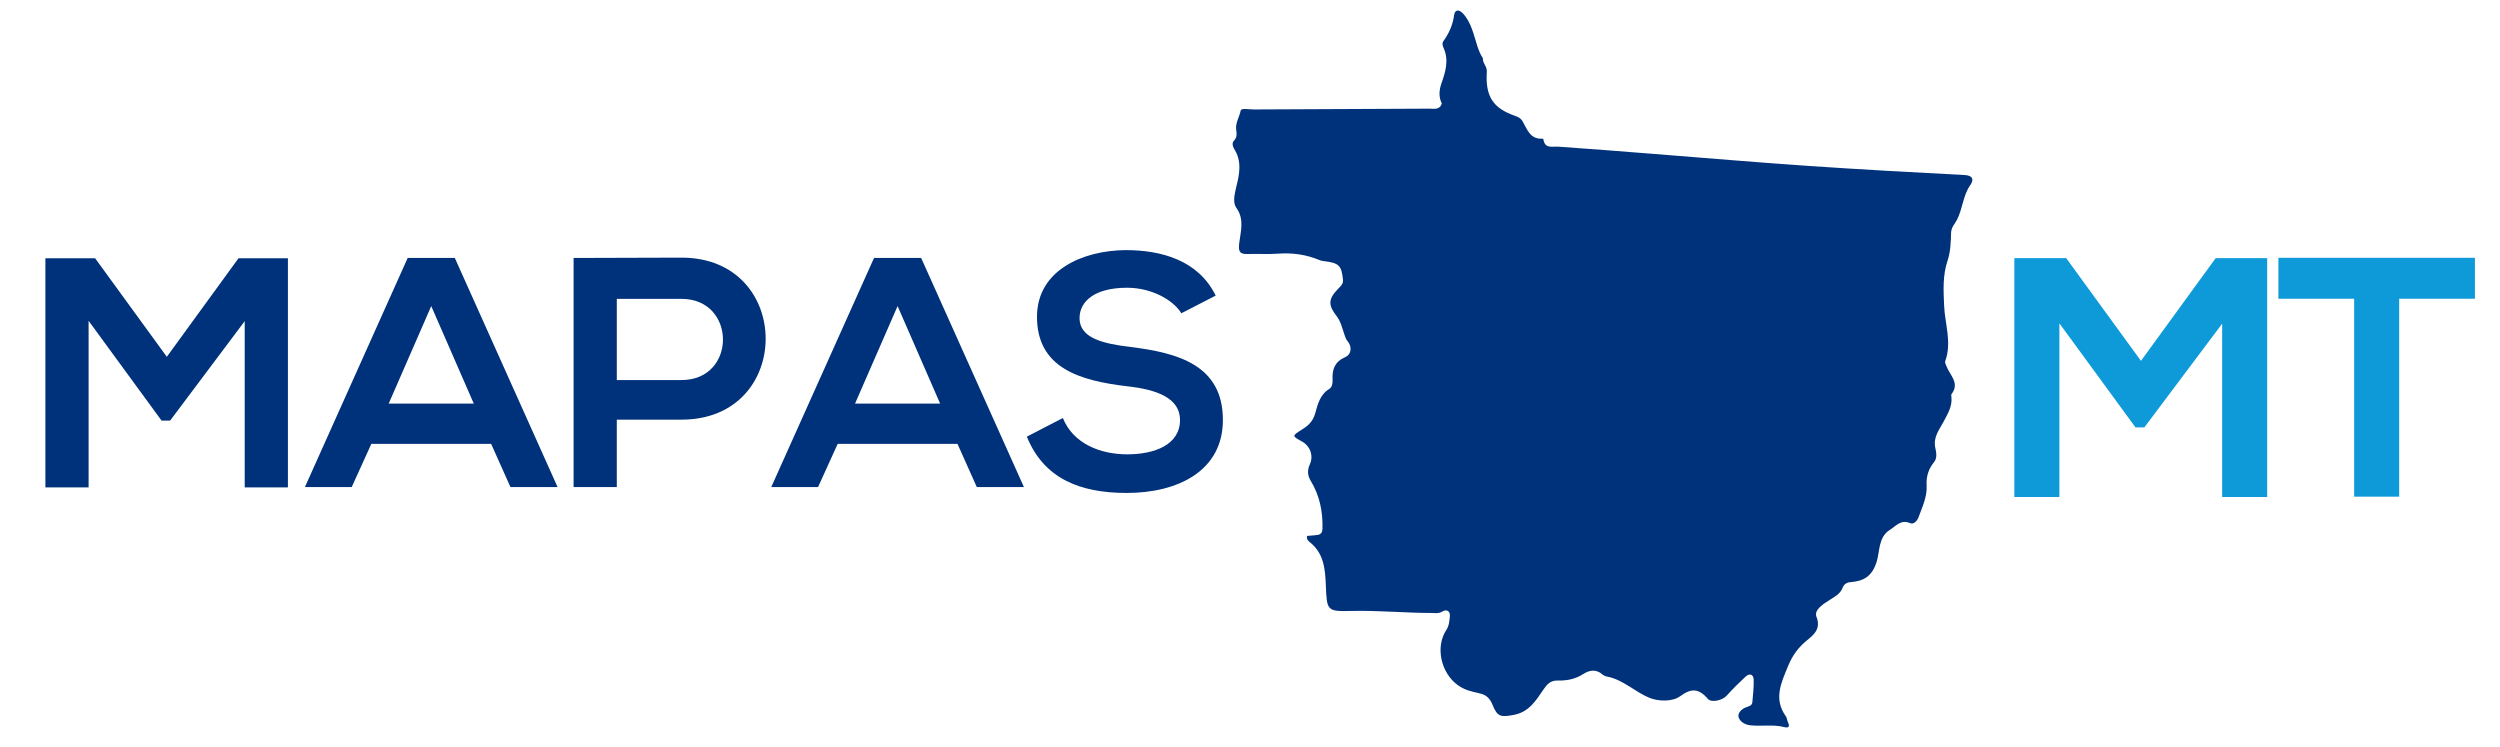 <?xml version="1.0" encoding="utf-8"?>
<!-- Generator: Adobe Illustrator 16.0.0, SVG Export Plug-In . SVG Version: 6.00 Build 0)  -->
<!DOCTYPE svg PUBLIC "-//W3C//DTD SVG 1.1//EN" "http://www.w3.org/Graphics/SVG/1.1/DTD/svg11.dtd">
<svg version="1.1" xmlns="http://www.w3.org/2000/svg" xmlns:xlink="http://www.w3.org/1999/xlink" x="0px" y="0px"
	 width="566.667px" height="169.333px" viewBox="0 0 566.667 169.333" enable-background="new 0 0 566.667 169.333"
	 xml:space="preserve">
<g id="Guias_para_prancheta">
</g>
<g id="Camada_1">
	<g>
		<g>
			<path fill="#0E9AD8" d="M503.689,73.365l-17.635,23.512h-2.009l-17.25-23.59v39.368h-10.21V58.515h11.756l16.942,23.28
				l16.937-23.28h11.677v54.141h-10.208V73.365z"/>
			<path fill="#0E9AD8" d="M533.609,67.719h-17.174v-9.281c15.627,0,28.851,0,44.55,0v9.281h-17.168v44.858h-10.208V67.719z"/>
		</g>
		<g>
			<g>
				<path fill-rule="evenodd" clip-rule="evenodd" fill="#00317B" d="M326.813,23.456c-0.774-1.513-0.592-3.104-0.08-4.569
					c0.942-2.691,1.738-5.327,0.438-8.117c-0.212-0.453-0.319-1.009,0-1.451c1.273-1.771,2.126-3.666,2.427-5.884
					c0.173-1.288,1.087-1.35,2-0.388c1.948,2.109,2.43,4.866,3.276,7.433c0.319,0.964,0.686,1.88,1.249,2.715
					c-0.098,1.128,0.976,1.853,0.892,3.057c-0.366,5.612,1.391,8.289,6.494,10.045c0.655,0.226,1.234,0.569,1.552,1.102
					c1.106,1.871,1.723,4.231,4.623,4.031c0.044-0.01,0.137,0.087,0.147,0.139c0.352,2.222,1.986,1.58,3.431,1.678
					c7.197,0.489,14.371,1.076,21.565,1.637c11.71,0.912,23.414,1.931,35.137,2.724c11.801,0.816,23.61,1.439,35.413,2.069
					c1.866,0.104,2.03,1.125,1.261,2.208c-1.717,2.421-1.747,5.417-3.076,7.966c-0.463,0.892-1.266,1.652-1.313,2.877
					c-0.057,2.128-0.128,4.355-0.798,6.338c-1.148,3.388-0.925,6.767-0.787,10.198c0.18,4.202,1.801,8.372,0.247,12.608
					c-0.117,0.325,0.166,0.816,0.319,1.21c0.784,2.012,3.034,3.758,1.109,6.255c-0.104,0.146-0.034,0.428-0.016,0.643
					c0.221,2.135-0.829,3.789-1.784,5.607c-0.941,1.787-2.404,3.488-1.869,5.951c0.202,0.901,0.507,2.245-0.299,3.223
					c-1.237,1.509-1.78,3.264-1.668,5.165c0.158,2.63-0.957,4.922-1.819,7.271c-0.281,0.759-1.021,1.768-1.934,1.377
					c-2.092-0.889-3.188,0.646-4.571,1.518c-2.622,1.642-2.268,4.789-2.979,7.156c-1.019,3.375-2.946,4.477-5.969,4.706
					c-0.922,0.077-1.473,0.499-1.79,1.307c-0.504,1.297-1.585,1.871-2.71,2.595c-1.475,0.937-3.861,2.332-3.189,3.969
					c1.154,2.871-0.977,4.34-2.159,5.316c-2.001,1.64-3.271,3.392-4.237,5.722c-1.573,3.825-3.413,7.495-0.557,11.491
					c0.281,0.396,0.288,0.962,0.504,1.415c0.457,0.932,0.096,1.278-0.8,1.054c-2.558-0.683-5.187-0.142-7.755-0.42
					c-1.18-0.128-2.372-0.813-2.655-1.846c-0.252-0.914,0.631-1.83,1.687-2.237c0.592-0.229,1.359-0.351,1.432-1.148
					c0.149-1.719,0.36-3.449,0.293-5.171c-0.057-1.186-0.955-1.443-1.814-0.646c-1.509,1.39-2.961,2.841-4.333,4.363
					c-0.944,1.053-3.454,1.583-4.18,0.733c-2.065-2.383-3.73-2.554-6.332-0.639c-1.73,1.262-4.837,1.18-6.755,0.434
					c-3.393-1.306-6.01-4.108-9.674-4.861c-0.416-0.074-0.867-0.236-1.176-0.504c-1.452-1.281-2.972-0.993-4.384-0.086
					c-1.784,1.142-3.735,1.513-5.758,1.456c-1.622-0.039-2.407,0.826-3.228,2.024c-1.715,2.497-3.248,5.112-6.735,5.766
					c-2.869,0.536-3.709,0.504-4.818-2.296c-0.612-1.523-1.532-2.337-3.065-2.604l-0.067-0.036
					c-1.661-0.356-3.218-0.715-4.723-1.798c-3.804-2.733-5.185-8.628-2.604-12.536c0.623-0.949,0.683-2.059,0.793-3.088
					c0.119-1.133-0.726-1.67-1.687-1.081c-0.859,0.536-1.647,0.342-2.489,0.339c-5.984-0.01-11.959-0.591-17.957-0.463
					c-5.748,0.135-5.745,0.049-5.987-5.833c-0.148-3.639-0.427-7.217-3.611-9.74c-0.347-0.278-0.796-0.665-0.63-1.427
					c0.579-0.057,1.198-0.123,1.822-0.159c0.964-0.052,1.626-0.273,1.66-1.481c0.107-3.889-0.642-7.544-2.688-10.898
					c-0.724-1.181-0.755-2.417-0.171-3.701c0.892-1.954,0.075-4.163-1.865-5.213c-2.173-1.179-2.204-1.236-0.014-2.601
					c1.496-0.931,2.567-1.858,3.105-3.786c0.54-1.949,1.086-4.217,3.163-5.473c0.692-0.427,0.798-1.341,0.759-2.165
					c-0.117-2.285,0.514-4.031,2.84-5.039c1.457-0.629,1.616-2.411,0.562-3.63c-0.397-0.459-0.538-0.969-0.726-1.525
					c-0.478-1.399-0.845-2.97-1.723-4.107c-1.91-2.462-2.006-3.813,0.18-6.112c0.59-0.631,1.325-1.148,1.226-2.167
					c-0.309-3.228-0.914-3.828-4.277-4.228c-0.358-0.04-0.719-0.102-1.049-0.239c-3.024-1.273-6.162-1.694-9.441-1.456
					c-2.227,0.165-4.475-0.005-6.709,0.074c-1.78,0.07-2.279-0.361-2.056-2.37c0.301-2.654,1.278-5.452-0.654-8.116
					c-0.677-0.948-0.522-2.462-0.193-3.887c0.642-2.78,1.55-5.623,0.206-8.562c-0.347-0.759-1.328-1.879-0.551-2.729
					c0.8-0.87,0.618-1.601,0.512-2.549c-0.183-1.513,0.734-2.862,1.033-4.309c0.115-0.598,1.983-0.231,3.054-0.239
					c13.209-0.063,26.418-0.107,39.621-0.183C324.986,24.62,326.33,25.005,326.813,23.456z"/>
			</g>
		</g>
	</g>
	<g>
		<path fill="#00317B" d="M55.468,72.789L38.554,95.341h-1.93L20.082,72.715v37.76h-9.793v-51.93h11.275l16.247,22.33l16.246-22.33
			H65.26v51.93h-9.792V72.789z"/>
		<path fill="#00317B" d="M111.324,100.608H84.173l-4.451,9.792H69.113l23.294-51.929h10.684l23.293,51.929h-10.683L111.324,100.608
			z M97.749,69.376l-9.645,22.107h19.288L97.749,69.376z"/>
		<path fill="#00317B" d="M154.496,95.119h-14.688v15.282h-9.793V58.472c8.161,0,16.321-0.075,24.481-0.075
			C179.867,58.397,179.941,95.119,154.496,95.119z M139.808,86.143h14.688c12.537,0,12.463-18.398,0-18.398h-14.688V86.143z"/>
		<path fill="#00317B" d="M217.029,100.608h-27.152l-4.45,9.792h-10.608l23.294-51.929h10.683l23.294,51.929h-10.683
			L217.029,100.608z M203.454,69.376l-9.645,22.107h19.288L203.454,69.376z"/>
		<path fill="#00317B" d="M267.769,71.009c-1.781-2.968-6.677-5.786-12.315-5.786c-7.27,0-10.757,3.042-10.757,6.898
			c0,4.526,5.342,5.787,11.573,6.529c10.83,1.335,20.92,4.154,20.92,16.543c0,11.573-10.237,16.543-21.81,16.543
			c-10.609,0-18.77-3.265-22.628-12.76l8.162-4.229c2.299,5.712,8.308,8.234,14.613,8.234c6.158,0,11.944-2.151,11.944-7.789
			c0-4.896-5.119-6.899-12.019-7.641c-10.607-1.261-20.4-4.08-20.4-15.728c0-10.682,10.534-15.059,20.104-15.133
			c8.086,0,16.468,2.3,20.399,10.312L267.769,71.009z"/>
	</g>
</g>
</svg>
